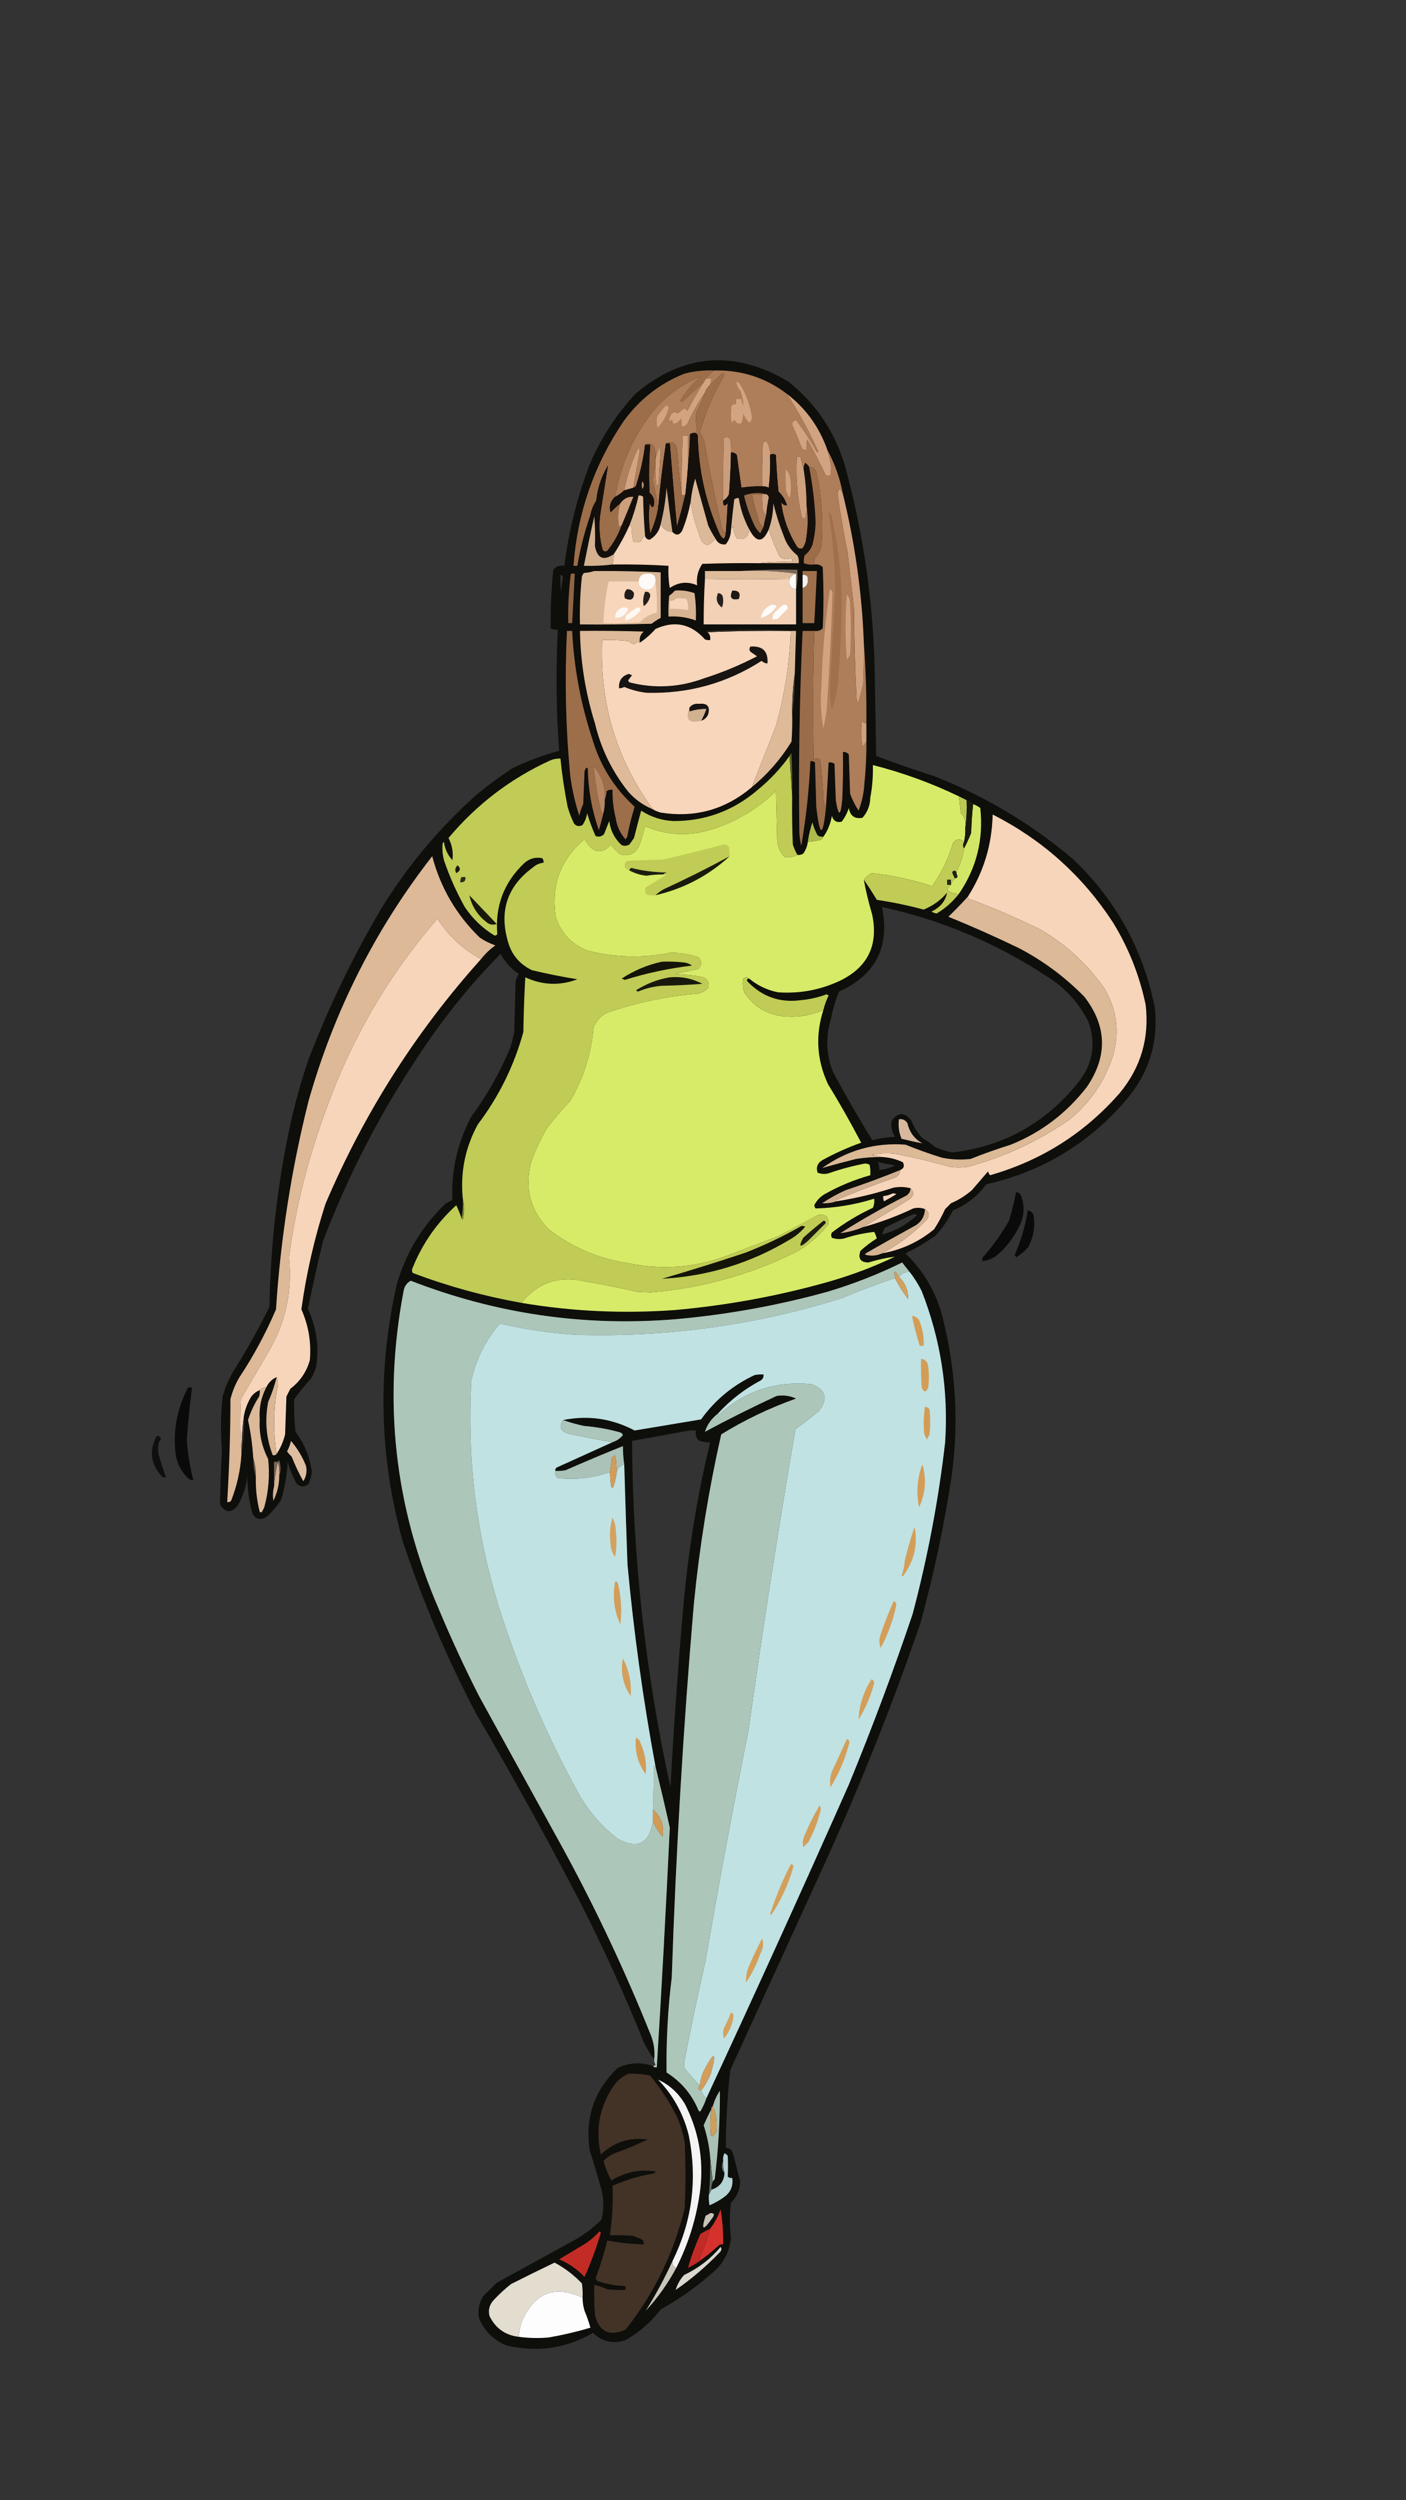 <?xml version="1.0" encoding="UTF-8"?>
<svg id="Layer_1" data-name="Layer 1" xmlns="http://www.w3.org/2000/svg" version="1.1" viewBox="0 0 1080 1920">
  <rect x="0" y="0" width="1080" height="1920" fill="#333333" stroke="none"/>
  <defs>
    <style>
      .cls-1 {
        fill: #b07f5b;
      }

      .cls-1, .cls-2, .cls-3, .cls-4, .cls-5, .cls-6, .cls-7, .cls-8, .cls-9, .cls-10, .cls-11, .cls-12, .cls-13, .cls-14, .cls-15, .cls-16, .cls-17, .cls-18, .cls-19, .cls-20, .cls-21, .cls-22, .cls-23, .cls-24, .cls-25, .cls-26, .cls-27, .cls-28, .cls-29, .cls-30, .cls-31, .cls-32, .cls-33, .cls-34, .cls-35, .cls-36, .cls-37, .cls-38, .cls-39, .cls-40, .cls-41, .cls-42, .cls-43, .cls-44, .cls-45, .cls-46, .cls-47, .cls-48, .cls-49, .cls-50, .cls-51, .cls-52, .cls-53, .cls-54, .cls-55, .cls-56, .cls-57, .cls-58, .cls-59, .cls-60, .cls-61, .cls-62, .cls-63, .cls-64, .cls-65, .cls-66, .cls-67, .cls-68, .cls-69, .cls-70, .cls-71, .cls-72, .cls-73, .cls-74, .cls-75, .cls-76, .cls-77, .cls-78, .cls-79, .cls-80, .cls-81, .cls-82, .cls-83, .cls-84, .cls-85, .cls-86, .cls-87, .cls-88, .cls-89, .cls-90, .cls-91, .cls-92, .cls-93, .cls-94, .cls-95, .cls-96, .cls-97, .cls-98, .cls-99, .cls-100, .cls-101, .cls-102, .cls-103, .cls-104, .cls-105, .cls-106, .cls-107, .cls-108, .cls-109, .cls-110, .cls-111, .cls-112, .cls-113, .cls-114, .cls-115, .cls-116, .cls-117, .cls-118, .cls-119, .cls-120, .cls-121, .cls-122, .cls-123, .cls-124, .cls-125, .cls-126, .cls-127 {
        fill-rule: evenodd;
        stroke-width: 0px;
      }

      .cls-2 {
        fill: #a9c1b5;
      }

      .cls-3 {
        fill: #b5d4d3;
        opacity: 1;
      }

      .cls-3, .cls-24, .cls-34, .cls-55, .cls-60, .cls-85, .cls-87, .cls-102, .cls-109, .cls-110 {
        isolation: isolate;
      }

      .cls-4 {
        fill: #5d4f42;
      }

      .cls-5 {
        fill: #d5b393;
      }

      .cls-6 {
        fill: #acc6bb;
      }

      .cls-7 {
        fill: #201c1a;
      }

      .cls-8 {
        fill: #1d1a17;
      }

      .cls-9 {
        fill: #786859;
      }

      .cls-10 {
        fill: #c32c25;
      }

      .cls-11 {
        fill: #cea07d;
      }

      .cls-12 {
        fill: #131308;
      }

      .cls-13 {
        fill: #f4f4f4;
      }

      .cls-14 {
        fill: #f2d1b7;
      }

      .cls-15 {
        fill: #b78663;
      }

      .cls-16 {
        fill: #231e1b;
      }

      .cls-17 {
        fill: #d3a481;
      }

      .cls-18 {
        fill: #deba99;
      }

      .cls-19 {
        fill: #d4b293;
      }

      .cls-20 {
        fill: #d39c55;
      }

      .cls-21 {
        fill: #d19b55;
      }

      .cls-22 {
        fill: #ca9e7c;
      }

      .cls-23 {
        fill: #5d6d6d;
      }

      .cls-24 {
        opacity: .7;
      }

      .cls-24, .cls-34, .cls-55, .cls-60, .cls-102, .cls-109 {
        fill: #000;
      }

      .cls-25 {
        fill: #9d6d4a;
      }

      .cls-26 {
        fill: #d49c55;
      }

      .cls-27 {
        fill: #cdac8e;
      }

      .cls-28 {
        fill: #d0af90;
      }

      .cls-29 {
        fill: #cf9e5a;
      }

      .cls-30 {
        fill: #c0cc55;
      }

      .cls-31 {
        fill: #c12b25;
      }

      .cls-32 {
        fill: #966947;
      }

      .cls-33 {
        fill: #d9b696;
      }

      .cls-34 {
        opacity: .8;
      }

      .cls-35 {
        fill: #d7eb68;
      }

      .cls-36 {
        fill: #18190c;
      }

      .cls-37 {
        fill: #fdfdfd;
      }

      .cls-38 {
        fill: #9f704c;
      }

      .cls-39 {
        fill: #ce9f7d;
      }

      .cls-40 {
        fill: #fdfaf7;
      }

      .cls-41 {
        fill: #dab797;
      }

      .cls-42 {
        fill: #9a6c49;
      }

      .cls-43 {
        fill: #d9b796;
      }

      .cls-44 {
        fill: #cda07f;
      }

      .cls-45 {
        fill: #b07e5a;
      }

      .cls-46 {
        fill: #bcc854;
      }

      .cls-47 {
        fill: #ddb998;
      }

      .cls-48 {
        fill: #191a0d;
      }

      .cls-49 {
        fill: #e2ddcf;
      }

      .cls-50 {
        fill: #d2a15e;
      }

      .cls-51 {
        fill: #b5997d;
      }

      .cls-52 {
        fill: #d3a261;
      }

      .cls-53 {
        fill: #906544;
      }

      .cls-54 {
        fill: #a0704c;
      }

      .cls-55 {
        opacity: .8;
      }

      .cls-56 {
        fill: #dbb897;
      }

      .cls-57 {
        fill: #15100c;
      }

      .cls-58 {
        fill: #debb9a;
      }

      .cls-59 {
        fill: #d4b393;
      }

      .cls-60 {
        opacity: .8;
      }

      .cls-61 {
        fill: #d9b99e;
      }

      .cls-62 {
        fill: #d39e5a;
      }

      .cls-63 {
        fill: #fef8f3;
      }

      .cls-64 {
        fill: #9d6e4a;
      }

      .cls-65 {
        fill: #fef8f4;
      }

      .cls-66 {
        fill: #c8c3b7;
      }

      .cls-67 {
        fill: #d2a381;
      }

      .cls-68 {
        fill: #aac2b7;
      }

      .cls-69 {
        fill: #1a1b0d;
      }

      .cls-70 {
        fill: #d5a683;
      }

      .cls-71 {
        fill: #1c1e10;
      }

      .cls-72 {
        fill: #cbc6ba;
      }

      .cls-73 {
        fill: #f7d5ba;
      }

      .cls-74 {
        fill: #debda1;
      }

      .cls-75 {
        fill: #d29d58;
      }

      .cls-76 {
        fill: #453a30;
      }

      .cls-77 {
        fill: #d39e59;
      }

      .cls-78 {
        fill: #cfa17f;
      }

      .cls-79 {
        fill: #5d6b64;
      }

      .cls-80 {
        fill: #25201d;
      }

      .cls-81 {
        fill: #d3b191;
      }

      .cls-82 {
        fill: #afba4d;
      }

      .cls-83 {
        fill: #d1a27f;
      }

      .cls-84 {
        fill: #dcb998;
      }

      .cls-85 {
        fill: #0b0a07;
        opacity: .9;
      }

      .cls-86 {
        fill: #d3a380;
      }

      .cls-87 {
        fill: #1a1b0e;
        opacity: 1;
      }

      .cls-88 {
        fill: #acc6ba;
      }

      .cls-89 {
        fill: #808838;
      }

      .cls-90 {
        fill: #d6322d;
      }

      .cls-91 {
        fill: #d39d58;
      }

      .cls-92 {
        fill: #141409;
      }

      .cls-93 {
        fill: #f7d6bb;
      }

      .cls-94 {
        fill: #d39d56;
      }

      .cls-95 {
        fill: #d39f5b;
      }

      .cls-96 {
        fill: #433226;
      }

      .cls-97 {
        fill: #212412;
      }

      .cls-98 {
        fill: #5c6228;
      }

      .cls-99 {
        fill: #dbb999;
      }

      .cls-100 {
        fill: #2c2621;
      }

      .cls-101 {
        fill: #dbd8d0;
      }

      .cls-102 {
        opacity: 0;
      }

      .cls-103 {
        fill: #18180c;
      }

      .cls-104 {
        fill: #d2b191;
      }

      .cls-105 {
        fill: #473d36;
      }

      .cls-106 {
        fill: #1c1d0f;
      }

      .cls-107 {
        fill: #d0a280;
      }

      .cls-108 {
        fill: #796553;
      }

      .cls-109 {
        opacity: 0;
      }

      .cls-110 {
        fill: #6f5f52;
        opacity: 1;
      }

      .cls-111 {
        fill: #2b2d15;
      }

      .cls-112 {
        fill: #f5d4b9;
      }

      .cls-113 {
        fill: #d0a07d;
      }

      .cls-114 {
        fill: #d39d57;
      }

      .cls-115 {
        fill: #d7b595;
      }

      .cls-116 {
        fill: #171412;
      }

      .cls-117 {
        fill: #fefbf8;
      }

      .cls-118 {
        fill: #252813;
      }

      .cls-119 {
        fill: #d3e766;
      }

      .cls-120 {
        fill: #ae7d59;
      }

      .cls-121 {
        fill: #f5f0ed;
      }

      .cls-122 {
        fill: #dcb997;
      }

      .cls-123 {
        fill: #c0e2e3;
      }

      .cls-124 {
        fill: #9b6c49;
      }

      .cls-125 {
        fill: #d2a260;
      }

      .cls-126 {
        fill: #fdfaf8;
      }

      .cls-127 {
        fill: #9e6f4b;
      }
    </style>
  </defs>
  <path class="cls-85" d="M501.5,1586.5c.7.9,1.7,1.2,3,1,3.8-61.3,7.1-122.6,10-184-3.5-15.8-7.2-31.5-11-47-9.5-51.3-16.7-103-21.5-155-.9-25.7-1.8-51.3-2.5-77-.7-4.6-1.1-9.3-1-14-14.8,5.9-29.4,12.1-44,18.5-2.6.5-5.3.7-8,.5,0-1,.2-1.8,1-2.5,14.4-6.5,28.7-13,43-19.5,3.3-1.1,5.9-2.9,8-5.5-.4-.9-1.1-1.6-2-2-9.2-2.6-18.5-4.2-28-5-5.5-1.2-10.9-2.7-16-4.5,19.2-3.9,37.5-1.2,55,8,17-2.8,34-5.7,51-8.5,10.7-14.9,24.4-26.2,41-34,2.3-.5,4.6-.7,7-.5.2,1.9-.5,3.4-2,4.5-12.5,6.6-23.5,15.1-33,25.5-4.8,3.7-8.2,8.3-10,14,18-9.7,36.3-18.8,55-27.5,5.2-.9,10.2-.2,15,2-20.1,7.1-39.3,16.3-57.5,27.5-9.7,42.9-16.7,86.2-21,130-8.2,95.5-13.8,191.2-17,287-3,24.2-4.3,48.6-4,73,11.2,7.1,19.4,16.7,24.5,29,.7,1.3,1.3,1.3,2,0,1.6-2.9,3-5.9,4-9,37.2-80,73.7-160.3,109.5-241,17.7-43.1,34.1-86.8,49-131,11.5-43.4,19.9-87.4,25-132,2.6-40.1-3.4-78.7-18-116-2.7-5.4-5.8-10.4-9.5-15-1.8-2.3-3.7-4.6-5.5-7-18.5,9.1-37.7,16.6-57.5,22.5-38,10.5-76.7,17.5-116,21-70.4,5.9-138.4-4-204-29.5-3,1.7-4.9,4.3-5.5,8-16,84.2-7,165.5,27,244,9.5,22.7,19.8,45,31,67,21.7,39.3,43.3,78.7,65,118,24.7,45.4,46.7,92.1,66,140,3.1,6.9,4.3,13.9,3.5,21-2.7-3.8-5.2-7.8-7.5-12-14.7-36.7-31-72.7-49-108-25.5-49.1-52.1-97.4-80-145-22.7-43.1-41.7-87.8-57-134-17.8-65.3-19.2-131-4-197,6.9-23.4,19.1-43.6,36.5-60.5,1.9-1.4,3.9-2.5,6-3.5-1-22.6,3.9-43.9,14.5-64,12.1-16.4,22.1-34.1,30-53,1.2-4,2.2-8,3-12,.3-12.7.7-25.3,1-38,.3-2.4,1.1-4.6,2.5-6.5-5.9-4.1-10.6-9.2-14-15.5-22.2,22.5-42,46.8-59.5,73-31.4,46.2-57.1,95.5-77,148-4.1,17.1-7.9,34.3-11.5,51.5,6.5,13.9,8.6,28.4,6.5,43.5-.8,3.6-2.1,6.9-4,10-4.7,5-9,10.4-13,16-.3,8.3,0,16.7,1,25,6.8,9.1,11,19.3,12.5,30.5-.3,3.3-1.1,6.5-2.5,9.5-2.9,2.6-5.9,2.6-9,0-3.1-5.3-5.4-11-7-17-.5,9.9-2.2,19.6-5,29-3.1,5.1-7,9.6-11.5,13.5-4.5,2.6-8,1.8-10.5-2.5-2.7-9.5-4-19.1-4-29-.9,7.8-3.3,15.1-7,22-4.9,6.6-9.5,6.6-14,0,.2-14,.7-28,1.5-42-1.2-13.7-1-27.4.5-41,1.8-6.7,4.5-13,8-19,10.2-16.2,19.5-32.8,28-50,.7-47.2,6.1-93.9,16-140,3.7-16.9,8.4-33.6,14-50,15.5-40.3,34.1-78.9,56-116,20.4-33.1,45.2-62.6,74.5-88.5,8.4-6.7,17.1-13.1,26-19,11.6-5.6,23.6-10.1,36-13.5-2.3-31-2.6-62-1-93-2,.2-3.8,0-5.5-1-.2-15,.5-30,2-45,2.2-2.6,5-3.6,8.5-3,3.4-26.8,9.9-52.8,19.5-78,8.7-20.3,20.5-38.4,35.5-54.5,36.7-30.5,75.7-33.5,117-9,21.1,16.8,35.6,38.3,43.5,64.5,14.8,54,22.4,109,23,165,.3,19.3.7,38.7,1,58,14.6,5.5,29.4,10.7,44.5,15.5,39.4,15.5,75,36.8,107,64,32.7,31.2,53.5,69,62.5,113.5,2.9,26.4-4.1,49.7-21,70-28.7,34.1-64.9,56.1-108.5,66-6.6,9.1-15.1,15.7-25.5,20-3.6,7.1-8.1,13.6-13.5,19.5-7.3,5.1-15,9.6-23,13.5,14.1,13.6,23.6,29.9,28.5,49,10.2,40.2,12.6,80.9,7,122-5.8,38.1-13.8,75.8-24,113-20.9,60.8-44.6,120.4-71,179-25,54.7-50,109.3-75,164-2.3,19.9-3.4,39.9-3.5,60,2.8,0,4.6,1.3,5.5,4,1.9,7.2,3.7,14.4,5.5,21.5,0,6.5-2.4,12-7,16.5-1.2,9-1.2,18,0,27-1.2,11.2-6.2,20.4-15,27.5-12,10.5-25,19.7-39,27.5-7.4,9.7-16.4,17.5-27,23.5-9.5,3.2-17.8,1.4-25-5.5-21,12.1-43.3,15.2-67,9.5-9.5-4.2-16.4-11-20.5-20.5-1.2-6.1-.2-11.7,3-17l10.5-10.5c20.7-11.3,41.3-22.7,62-34,6.7-4.1,12.9-8.9,18.5-14.5,1.9-7.7,1.9-15.3,0-23-2.8-10.1-5.8-20.1-9-30-3.8-25.1,3.4-46.2,21.5-63.5,8.8-4.1,17.8-4.6,27-1.5ZM430.5,441.5c1.1.1,1.8.8,2,2-.7,3.6-1.2,7.3-1.5,11-.5-4.3-.7-8.7-.5-13ZM677.5,696.5c45.7,10,88.1,27.8,127,53.5,13.7,8.6,24.2,20.1,31.5,34.5,6.1,17.1,3.5,32.8-8,47-24.9,31-57.1,48.9-96.5,53.5-4.5-.9-8.8-2.2-13-4-3.1-2.7-6.4-5.1-10-7-3.7-3.9-6.5-8.4-8.5-13.5-5.1-6.6-10.1-6.6-15,0-.9,4.6,0,8.7,2.5,12.5-5.9.3-11.7,1.2-17.5,2.5-10.5-17-20.5-34.3-30-52-5.3-13.1-6-26.4-2-40,1.5-7.5,3.6-14.9,6.5-22,28.2-12.8,39.2-34.5,33-65ZM674.5,892.5c4.3.9,8.6,1.7,13,2.5-3.8,1.9-7.8,3-12,3.5,0-2.1-.3-4.1-1-6ZM685.5,916.5c1.1-.1,2.1,0,3,.5-3.1,2-6.3,3.8-9.5,5.5-.5-1.3-.7-2.6-.5-4,2.6-.2,4.9-.9,7-2ZM701.5,932.5c1.1-.1,2.1,0,3,.5-7.8,7.4-16.8,12.4-27,15,.7-1.7,1.3-3.3,2-5,7.3-3.8,14.6-7.3,22-10.5ZM529.5,1098.5h5c-.4,2.9.2,5.4,2,7.5,3,1.3,6,1.8,9,1.5-9.9,41.1-16.7,82.8-20.5,125-4.1,46.6-7.5,93.3-10,140-19.2-87.6-29-176.3-29.5-266,14.8-2.7,29.5-5.3,44-8Z"/>
  <path class="cls-64" d="M548.5,284.5c-2.3,1.6-4.3,3.6-6,6-.7,1-1.3,2-2,3-5.5,4.9-11,9.9-16.5,15-.5-.2-1-.3-1.5-.5,4.2-7.2,9.5-13.5,16-19-14.7,5.8-27.2,15-37.5,27.5-14.9,19.2-24.4,40.9-28.5,65-3.6,3.2-4.8,7.2-3.5,12,2.4-2.5,4.9-4.9,7.5-7-1.9,5.9-2.2,11.9-1,18,.7-.4,1.4-.7,2-1-2.5,7.1-6.2,13.6-11,19.5-1.3.7-2.5.5-3.5-.5-2.5-8.8-3.1-17.8-2-27,2-12.7,4-25.4,6-38-5,8.3-8,17.3-9,27-2.2,3.4-3.7,7-4.5,11-4.4,12.7-7.8,25.7-10,39h-3c3-40.5,15.8-77.5,38.5-111,12-16.6,27.5-28.8,46.5-36.5,7.5-2,15.2-2.8,23-2.5Z"/>
  <path class="cls-120" d="M548.5,284.5c20.9-.5,39.6,5.5,56,18,9,14,17,28.7,24,44-.3,1.2-.8,1.2-1.5,0-4.6-8.4-9.8-16.4-15.5-24-2.7.6-3.6,2.3-2.5,5,2.5,5.6,4.8,11.2,7,17,1,.8,2.2,1.2,3.5,1-.2-2.7,0-5.4.5-8,5.1,8.8,9.8,17.8,14,27,1.3,1.3,2.7,1.3,4,0,.2-1.8.3-3.7.5-5.5-.6-4.6-1.6-9.1-3-13.5,5.8,10.6,9.8,22,12,34-2.1-5.2-3.5-5.1-4,.5,2,14.6,4.5,29.1,7.5,43.5,1.8,14.7,3.4,29.3,5,44,0,23,.8,46,2,69,.3,1.3.7,2.7,1,4,1.5-4.9,2.8-9.9,4-15,.5-11,.7-22,.5-33,1.5,20.8,2.2,41.8,2,63-1.5,0-2.7-.7-3.5-2-.8,6.7-.7,13.4.5,20,1-1.4,2-2.7,3-4,.1,10.7-.4,21.4-1.5,32-.4,7.3-1.9,14.3-4.5,21-2.7-4.1-4.9-8.4-6.5-13-.3-10-.7-20-1-30-1.1-1.5-2.6-2.2-4.5-2,.2,12,0,24-.5,36-1.2,13.7-2.9,14-5,1-.3-9.3-.7-18.7-1-28-1.4-.9-2.9-1.2-4.5-1-.6,11.3-1.2,22.7-2,34-1.3-1.5-2-3.5-2-6-.5-10-1.3-20-2.5-30-1.7-1.3-3.3-1.3-5,0-.7-33-.6-66,.5-99,2.5.4,4.7-.3,6.5-2,.7-15.7.7-31.3,0-47-1.8-1.7-4-2.4-6.5-2-.2-1.7,0-3.4.5-5,2.4-2.5,4.1-5.5,5-9,1.5-19.2.2-38.2-4-57-1-2.4-2.9-3.8-5.5-4-.8-1.2-1.8-2.2-3-3-1,1.9-1.3,3.9-1,6-.8-3.2-1.6-6.5-2.5-10-1-1.3-2-1.3-3,0-.9,15.5.5,30.9,4,46,1.4,1.3,2.4,1,3-1,.5-3,.7-6,.5-9,1.4,9.2,1.2,18.5-.5,28-.5,2-1.3,3.9-2.5,5.5-1.9.7-3.4.2-4.5-1.5-6.5-10.5-10.5-21.8-12-34,1.1,1.8,2.6,2.7,4.5,2.5-1.3-4.1-3.4-7.6-6.5-10.5-1-9.3-1.6-18.6-2-28-1.5-1.2-3-1.2-4.5,0,0-4-.9-7.7-3-11-1,.5-1.8,1.1-2.5,2-.5,11-.7,22-.5,33-5.4-.2-10.7.2-16,1-1.2-8.3-2.4-16.6-3.5-25-1.1-1.5-2.6-2.2-4.5-2,.2-3.4,0-6.7-.5-10-1.4-2-3.1-2.4-5-1-.5,16-.7,32-.5,48-.2,4,.9,4.7,3.5,2-.4,7.6-.9,15.3-1.5,23-2-1.3-3.1-3.3-3.5-6-4.8-21.2-9.1-42.6-13-64-.8-2.7-1.9-5.2-3.5-7.5,4.4-15.6,10.8-30.2,19-44-.3-1.3-1-1.6-2-1-2.9,3-5.9,5.9-9,8.5.5-1.6.9-3.3,1-5h-4c1.7-2.4,3.7-4.4,6-6Z"/>
  <path class="cls-1" d="M540.5,293.5c-4.4,7.1-8.6,14.5-12.5,22-.5-1-1.4-1.7-2.5-2-1.7,1.3-3.3,2.6-5,4-1.5-1.2-3-1.2-4.5,0-1.6,2.1-2.3,4.5-2,7,1.9-2.8,2.7-2.5,2.5,1,3,0,5.2-1.3,6.5-4,.5,2,.7,4,.5,6,1.9.2,3.4-.5,4.5-2,3.8-8.5,8.3-16.5,13.5-24-1.6,5.2-3.8,10.2-6.5,15-.7,4.4-.5,8.7.5,13-.4,1.2-1.1,2.2-2,3-1.3-.2-2.5.2-3.5,1-.2,8.2-.7,16.2-1.5,24v-23h-4c-.7,14.7-1,29.3-1,44-1.6-11.1-2.8-22.5-3.5-34-1.3-4.8-4.1-6.1-8.5-4-2.5,16.6-4.5,33.2-6,50-1-7-2.3-14-4-21,.2-4.2.9-8.2,2-12-.3,5.4,0,10.7,1,16,.7-.5,1.2-1.2,1.5-2,.3-8,.8-16,1.5-24-.3-1.7-.7-3.3-1-5-1,3.5-2,6.8-3,10,.3-3.5-.2-6.8-1.5-10-2-2.1-4.2-2.4-6.5-1-1.2,10.2-3.4,20.2-6.5,30-.2,1.6-1.1,2.6-2.5,3,1.5-9.5,3.2-19,5-28.5-.3-.8-.7-1.7-1-2.5-5.1,10.5-8.7,21.5-11,33-2,2-4.4,3.7-7,5,4.1-24.1,13.6-45.8,28.5-65,10.3-12.5,22.8-21.7,37.5-27.5-6.5,5.5-11.8,11.8-16,19,.5.2,1,.3,1.5.5,5.5-5.1,11-10.1,16.5-15Z"/>
  <path class="cls-86" d="M542.5,290.5h4c-.1,1.7-.5,3.4-1,5-1.8,1.6-3.2,3.6-4,6-5.2,7.5-9.7,15.5-13.5,24-1.1,1.5-2.6,2.2-4.5,2,.2-2,0-4-.5-6-1.3,2.7-3.5,4.1-6.5,4,.2-3.5-.6-3.8-2.5-1-.3-2.5.4-4.9,2-7,1.5-1.2,3-1.2,4.5,0,1.7-1.4,3.3-2.7,5-4,1.1.3,2,1,2.5,2,3.9-7.5,8.1-14.9,12.5-22,.7-1,1.3-2,2-3Z"/>
  <path class="cls-67" d="M604.5,302.5c14.6,11.2,24.9,25.6,31,43,1.4,4.4,2.4,8.9,3,13.5-.2,1.8-.3,3.7-.5,5.5-1.3,1.3-2.7,1.3-4,0-4.2-9.2-8.9-18.2-14-27-.5,2.6-.7,5.3-.5,8-1.3.2-2.5-.2-3.5-1-2.2-5.8-4.5-11.4-7-17-1.1-2.7-.2-4.4,2.5-5,5.7,7.6,10.9,15.6,15.5,24,.7,1.2,1.2,1.2,1.5,0-7-15.3-15-30-24-44Z"/>
  <path class="cls-17" d="M565.5,293.5c1,0,1.8.2,2.5,1,4.9,7.8,8.1,16.3,9.5,25.5.2,2-.5,3.5-2,4.5-2-2-3.5-4.3-4.5-7-.2,2.6-.7,5.1-1.5,7.5-2.4.8-4.1,0-5-2.5-1,.5-1.8,1.1-2.5,2-.7-4.3-.7-8.7,0-13,1-.8,2.2-1.2,3.5-1v-4h4c0,1.8.5,3.5,1.5,5,0-3.7-.7-7.4-2-11-1.7-2.1-2.9-4.4-3.5-7Z"/>
  <path class="cls-86" d="M511.5,311.5c1,0,1.7.5,2,1.5-1.3,6-4.2,11.2-8.5,15.5-.7-3-.7-6,0-9,2-2.8,4.2-5.5,6.5-8Z"/>
  <path class="cls-127" d="M557.5,409.5c-.5,4.9-2,5.3-4.5,1-10.8-24.2-16.5-49.5-17-76-.4-1.3-1.2-1.9-2.5-2,.9-.8,1.6-1.8,2-3-1-4.3-1.2-8.6-.5-13,2.7-4.8,4.9-9.8,6.5-15,.8-2.4,2.2-4.4,4-6,3.1-2.6,6.1-5.5,9-8.5,1-.6,1.7-.3,2,1-8.2,13.8-14.6,28.4-19,44,1.6,2.3,2.7,4.8,3.5,7.5,3.9,21.4,8.2,42.8,13,64,.4,2.7,1.5,4.7,3.5,6Z"/>
  <path class="cls-70" d="M528.5,357.5c-.5,7.3-1.2,14.7-2,22-1.7,1.6-2.7,1.3-3-1,0-14.7.3-29.3,1-44h4v23Z"/>
  <path class="cls-22" d="M561.5,347.5c-.2,10.7-.7,21.3-1.5,32-1,2.2-2.5,3.8-4.5,5-.2-16,0-32,.5-48,1.9-1.4,3.6-1,5,1,.5,3.3.7,6.6.5,10Z"/>
  <path class="cls-124" d="M511.5,340.5c4.4-2.1,7.2-.8,8.5,4,.7,11.5,1.9,22.9,3.5,34,.3,2.3,1.3,2.6,3,1-2,8.4-4.2,16.7-6.5,25-2-21.3-3.8-42.7-5.5-64h-3Z"/>
  <path class="cls-107" d="M591.5,349.5c.3,8.4,0,16.7-1,25-1.6-.8-3.2-1.1-5-1-.2-11,0-22,.5-33,.7-.9,1.5-1.5,2.5-2,2.1,3.3,3.1,7,3,11Z"/>
  <path class="cls-42" d="M495.5,341.5c2.3-1.4,4.5-1.1,6.5,1,1.3,3.2,1.8,6.5,1.5,10v5c-1.1,3.8-1.8,7.8-2,12,1.7,7,3,14,4,21-1.2,6.6-3.2,12.9-6,19-1.2-7.6-1.3-15.3-.5-23,1.9,4,3.1,3.9,3.5-.5,0-3.1-1.1-5.6-3.5-7.5-.7-12.4-.5-24.7.5-37h-4Z"/>
  <path class="cls-57" d="M533.5,332.5c1.2,0,2.1.7,2.5,2,.5,26.5,6.2,51.8,17,76,2.5,4.3,4,3.9,4.5-1,.6-7.7,1.1-15.4,1.5-23-2.6,2.7-3.7,2-3.5-2,2-1.2,3.5-2.8,4.5-5,.8-10.7,1.3-21.3,1.5-32,1.9-.2,3.4.5,4.5,2,1.1,8.4,2.3,16.7,3.5,25,5.3-.8,10.6-1.2,16-1,1.8-.1,3.4.2,5,1,1-8.3,1.3-16.6,1-25,1.5-1.2,3-1.2,4.5,0,.4,9.4,1,18.7,2,28,3.1,2.9,5.2,6.4,6.5,10.5-1.9.2-3.4-.7-4.5-2.5,1.5,12.2,5.5,23.5,12,34,1.1,1.7,2.6,2.2,4.5,1.5,1.2-1.6,2-3.5,2.5-5.5,1.7-9.5,1.9-18.8.5-28,0-8.7-.7-17.4-2-26-.3-2.1,0-4.1,1-6,1.2.8,2.2,1.8,3,3,2.7,13.8,4.4,27.8,5,42,0,6.1-.9,12.1-2.5,18-1.2,3.2-3.2,5.9-6,8-.5,2-.7,4-.5,6-.7-1.3-1.6-2.6-2.5-4-.2,1.6-.7,2.9-1.5,4,.3-2.1,0-4.1-1-6-5-3.9-8.5-8.9-10.5-15-3.3-8.2-5.9-16.5-8-25,0,6.9-1.2,13.6-3.5,20-4.5,10.5-9.5,10.5-15,0-4-7.5-6.7-15.5-8-24-1.3-.2-2.5.2-3.5,1-.9,7.7-1.8,15.3-2.5,23,0,4.3-1.4,8.2-4,11.5-3.7.5-6.4-1-8-4.5-2.1-3.2-3.9-6.5-5.5-10-3.3-12-6.7-24-10-36-1.7,5.9-2.9,11.9-3.5,18-1.5,7.5-3.6,14.9-6.5,22-2.1,3.6-4.6,4-7.5,1-1.6-11.3-3.1-22.6-4.5-34-.7,9.5-2.2,18.8-4.5,28-1.1,5.3-4,9.3-8.5,12-1.9-.2-3.1-1.2-3.5-3-.8-10-1.3-20-1.5-30-1-.8-2.2-1.2-3.5-1-1.7,7.9-4.1,15.6-7,23-3.4,7.6-7.4,15-12,22-7.8,5.4-12.6,3.4-14.5-6,.3-7.8,0-15.5-.5-23-.3-2.3-1.3-2.6-3-1,.8-4,2.3-7.6,4.5-11,1-9.7,4-18.7,9-27-2,12.6-4,25.3-6,38-1.1,9.2-.5,18.2,2,27,1,1,2.2,1.2,3.5.5,4.8-5.9,8.5-12.4,11-19.5,3-7.2,6-14.6,9-22-4.1-.3-7.4,1.4-10,5-2.6,2.1-5.1,4.5-7.5,7-1.3-4.8,0-8.8,3.5-12,2.6-1.3,5-3,7-5,2.3-.7,4.7-1.3,7-2,1.4-.4,2.3-1.4,2.5-3,3.1-9.8,5.3-19.8,6.5-30h4c-1,12.3-1.2,24.6-.5,37,2.4,1.9,3.5,4.4,3.5,7.5-.4,4.4-1.6,4.5-3.5.5-.8,7.7-.7,15.4.5,23,2.8-6.1,4.8-12.4,6-19,1.5-16.8,3.5-33.4,6-50h3c1.7,21.3,3.5,42.7,5.5,64,2.3-8.3,4.5-16.6,6.5-25,.8-7.3,1.5-14.7,2-22,.8-7.8,1.3-15.8,1.5-24,1-.8,2.2-1.2,3.5-1Z"/>
  <path class="cls-17" d="M486.5,374.5c-2.3.7-4.7,1.3-7,2,2.3-11.5,5.9-22.5,11-33,.3.8.7,1.7,1,2.5-1.8,9.5-3.5,19-5,28.5Z"/>
  <path class="cls-11" d="M617.5,361.5c1.3,8.6,2,17.3,2,26,.2,3,0,6-.5,9-.6,2-1.6,2.3-3,1-3.5-15.1-4.9-30.5-4-46,1-1.3,2-1.3,3,0,.9,3.5,1.7,6.8,2.5,10Z"/>
  <path class="cls-113" d="M503.5,357.5v-5c1-3.2,2-6.5,3-10,.3,1.7.7,3.3,1,5-.7,8-1.2,16-1.5,24-.3.8-.8,1.5-1.5,2-1-5.3-1.3-10.6-1-16Z"/>
  <path class="cls-25" d="M621.5,358.5c2.6.2,4.5,1.6,5.5,4,4.2,18.8,5.5,37.8,4,57-.9,3.5-2.6,6.5-5,9-.5,1.6-.7,3.3-.5,5-2.9.3-5.6,0-8-1-.2-2,0-4,.5-6,2.8-2.1,4.8-4.8,6-8,1.6-5.9,2.4-11.9,2.5-18-.6-14.2-2.3-28.2-5-42Z"/>
  <path class="cls-17" d="M603.5,360.5c1.9,1.8,3.1,4.1,3.5,7,.8,5,.7,10-.5,15-.9-1.6-1.8-3.3-2.5-5-.5-5.7-.7-11.3-.5-17Z"/>
  <path class="cls-56" d="M549.5,413.5c-1.4,2.4-3.4,4-6,5-1.9-.4-3.4-1.4-4.5-3-4.1-9.9-7-19.9-8.5-30,.6-6.1,1.8-12.1,3.5-18,3.3,12,6.7,24,10,36,1.6,3.5,3.4,6.8,5.5,10Z"/>
  <path class="cls-51" d="M493.5,369.5c1.3,1.9,1.3,3.9,0,6-.7-1.9-.7-3.9,0-6Z"/>
  <path class="cls-32" d="M588.5,379.5h-11c1.6,7,3.5,14,5.5,21,.7,1.8,1.9,3.2,3.5,4-.8,1.6-1.7,3.3-2.5,5-1.6-1.5-2.9-3.2-4-5-3.7-7.7-6.6-15.7-8.5-24,5.7-2.1,11.4-2.5,17-1Z"/>
  <path class="cls-45" d="M585.5,379.5c-.2,4,0,8,.5,12,.6,1.6,1.4,2.9,2.5,4-.8,3-1.5,6-2,9-1.6-.8-2.8-2.2-3.5-4-2-7-3.9-14-5.5-21h8Z"/>
  <path class="cls-44" d="M585.5,379.5h3c1.1.3,1.8,1.1,2,2.5-.9,4.5-1.6,9-2,13.5-1.1-1.1-1.9-2.4-2.5-4-.5-4-.7-8-.5-12Z"/>
  <path class="cls-27" d="M516.5,408.5c-4.3-.3-7.3-2.3-9-6,2.3-9.2,3.8-18.5,4.5-28,1.4,11.4,2.9,22.7,4.5,34Z"/>
  <path class="cls-84" d="M495.5,411.5c-1.5.9-2.5,2.2-3,4-1.9,1.1-3.9,1.3-6,.5-.8-3.7-1.3-7.6-1.5-11.5-.4-.6-.9-.9-1.5-1,2.9-7.4,5.3-15.1,7-23,1.3-.2,2.5.2,3.5,1,.2,10,.7,20,1.5,30Z"/>
  <path class="cls-39" d="M477.5,403.5c-.6.3-1.3.6-2,1-1.2-6.1-.9-12.1,1-18,2.6-3.6,5.9-5.3,10-5-3,7.4-6,14.8-9,22Z"/>
  <path class="cls-43" d="M575.5,406.5c-.5,6.1-3.7,8.4-9.5,7-1.8-3.1-2.8-6.4-3-10-.2,1.2-.7,2.2-1.5,3,.7-7.7,1.6-15.3,2.5-23,1-.8,2.2-1.2,3.5-1,1.3,8.5,4,16.5,8,24Z"/>
  <path class="cls-107" d="M647.5,379.5c9.1,37.1,14.5,74.8,16,113,.2,11,0,22-.5,33-1.2,5.1-2.5,10.1-4,15-.3-1.3-.7-2.7-1-4-1.2-23-1.9-46-2-69-1.6-14.7-3.2-29.3-5-44-3-14.4-5.5-28.9-7.5-43.5.5-5.6,1.9-5.7,4-.5Z"/>
  <path class="cls-112" d="M530.5,385.5c1.5,10.1,4.4,20.1,8.5,30,1.1,1.6,2.6,2.6,4.5,3,2.6-1,4.6-2.6,6-5,1.6,3.5,4.3,5,8,4.5,2.6-3.3,4-7.2,4-11.5.8-.8,1.3-1.8,1.5-3,.2,3.6,1.2,6.9,3,10,5.8,1.4,9-.9,9.5-7,5.5,10.5,10.5,10.5,15,0,2.2,7,5,14,8.5,21,2.8,2.2,5.8,2.5,9,1,.5.9.6,1.9.5,3-8.5-.3-16.8,0-25,1-14.7-.2-29.3,0-44,.5-3.4,4.9-4.7,10.4-4,16.5-7.3-3.2-14.3-2.5-21,2-1-5.6-1.3-11.3-1-17-14.3-.9-28.6-1.2-43-1,.6-2.6.9-5.3,1-8,4.6-7,8.6-14.4,12-22,.6.1,1.1.4,1.5,1,.2,3.9.7,7.8,1.5,11.5,2.1.8,4.1.6,6-.5.5-1.8,1.5-3.1,3-4,.4,1.8,1.6,2.8,3.5,3,4.5-2.7,7.4-6.7,8.5-12,1.7,3.7,4.7,5.7,9,6,2.9,3,5.4,2.6,7.5-1,2.9-7.1,5-14.5,6.5-22Z"/>
  <path class="cls-115" d="M613.5,432.5h-30c8.2-1,16.5-1.3,25-1,.1-1.1,0-2.1-.5-3-3.2,1.5-6.2,1.2-9-1-3.5-7-6.3-14-8.5-21,2.3-6.4,3.4-13.1,3.5-20,2.1,8.5,4.7,16.8,8,25,2,6.1,5.5,11.1,10.5,15,1,1.9,1.3,3.9,1,6Z"/>
  <path class="cls-54" d="M636.5,393.5c1.1.1,1.8.8,2,2,5.4,22.7,8,45.7,8,69-.2,18.4-1,36.7-2.5,55-.5,9-2.2,17.6-5,26-1.1-5.8-1.6-11.8-1.5-18,1.4-24.5,2.7-49,4-73.5-.2-20.3-1.8-40.5-5-60.5Z"/>
  <path class="cls-81" d="M456.5,396.5c.6,7.5.8,15.2.5,23,1.9,9.4,6.7,11.4,14.5,6,0,2.7-.4,5.4-1,8-7.3.9-14.6,1.2-22,1,2.5-12.7,5.1-25.4,8-38Z"/>
  <path class="cls-9" d="M568.5,438.5c14.5-1,29.2-1.3,44-1,.3,5.2,0,10.2-1,15v-12c-14-2-28.3-2.6-43-2Z"/>
  <path class="cls-58" d="M568.5,438.5c14.7-.6,29,0,43,2-2.2.6-3.9,1.9-5,4-21.7.5-43.4.5-65,0v-6h27Z"/>
  <path class="cls-38" d="M616.5,451.5c2.8-.9,4.1-2.9,4-6,.3-3-1-4.3-4-4v-3h11c-.6,13.3-1.3,26.7-2,40h-9v-27Z"/>
  <path class="cls-41" d="M456.5,438.5c17-.1,34,.2,51,1,0,11.8,0,23.5,0,35-2.5,1.3-4.8,2.8-7,4.5-18.3.5-36.7.7-55,.5-.3-12.4.2-24.7,1.5-37,.4-.9.9-1.8,1.5-2.5,2.9-.2,5.5-.7,8-1.5Z"/>
  <path class="cls-53" d="M438.5,440.5h3c-.6,12.7-1.3,25.3-2,38h-3c-.3-12.7.4-25.4,2-38Z"/>
  <path class="cls-126" d="M503.5,446.5c-1.1,5.6-4.4,7.4-10,5.5-2.1-1.3-3.1-3.1-3-5.5.5-4.1,2.8-6.1,7-6,4.3-.3,6.3,1.7,6,6Z"/>
  <path class="cls-40" d="M611.5,440.5v12c-4.5-.7-6.2-3.3-5-8,1.1-2.1,2.8-3.4,5-4Z"/>
  <path class="cls-121" d="M616.5,441.5c3-.3,4.3,1,4,4,.1,3.1-1.2,5.1-4,6v-10Z"/>
  <path class="cls-14" d="M541.5,444.5c21.6.5,43.3.5,65,0-1.2,4.7.5,7.3,5,8v27h-71c0-11.7.3-23.3,1-35Z"/>
  <path class="cls-93" d="M490.5,446.5c-.1,2.4.9,4.2,3,5.5,5.6,1.9,8.9,0,10-5.5,1,7.8,1.3,15.8,1,24-5.2,1-9.5,3.5-13,7.5-9.3.5-18.7.7-28,.5.4-10.8,1.7-21.5,4-32h23Z"/>
  <path class="cls-7" d="M481.5,452.5c2.5-.2,4.3.8,5.5,3,0,4.8-2.4,6.1-7,4-.8-2.7-.3-5,1.5-7Z"/>
  <path class="cls-5" d="M518.5,453.5c5.2-.4,10.2.3,15,2,1,7,1.3,14,1,21-6.8-2.5-13.8-3.5-21-3-.2-5.3,0-10.7.5-16,1.7-1.2,3.2-2.6,4.5-4Z"/>
  <path class="cls-8" d="M562.5,453.5c5-.2,6.7,2,5,6.5-5.8,1.1-7.4-1-5-6.5Z"/>
  <path class="cls-16" d="M495.5,454.5c2.4-.4,3.8.6,4,3-.7,3.3-2.3,6-5,8-.8-3.7-.5-7.4,1-11Z"/>
  <path class="cls-80" d="M551.5,455.5c1.5,0,2.7.7,3.5,2,.8,3.1.7,6.1-.5,9-3.9-2.9-4.9-6.5-3-11Z"/>
  <path class="cls-73" d="M519.5,459.5c2.7-.2,5.4,0,8,.5.9,2.7,1.3,5.6,1,8.5-4.6-.8-9.3-1.1-14-1v-6c2.1,0,3.7-.6,5-2Z"/>
  <path class="cls-117" d="M592.5,464.5c1.5-.3,2.8,0,4,1-2.9,4.6-6.9,7.6-12,9,.8-4.8,3.5-8.1,8-10Z"/>
  <path class="cls-117" d="M601.5,464.5c2.7-.4,3.8.6,3.5,3l-7.5,7.5c-1.3.5-2.6.7-4,.5-.2-1.4,0-2.7.5-4,2.4-2.6,4.9-4.9,7.5-7Z"/>
  <path class="cls-65" d="M478.5,466.5c1.5-.3,2.8,0,4,1-1.7,4.7-5,7-10,7,.1-4.1,2.1-6.8,6-8Z"/>
  <path class="cls-63" d="M489.5,466.5c1.9-.2,2.7.4,2.5,2-2.9,4.1-6.8,6.8-11.5,8-.2-1.4,0-2.7.5-4,2.7-2.3,5.6-4.3,8.5-6Z"/>
  <path class="cls-93" d="M543.5,485.5c21.2-1,42.5-1.3,64-1-1,24.8-4.8,49.1-11.5,73-6.2,15.7-12.4,31.4-18.5,47-20.3,17.2-43.6,23.7-70,19.5-2.2-.6-4.2-1.4-6-2.5-28.1-38.5-41.1-81.9-39-130,7-.3,14,0,21,1,2.1,2.6,4.2,2.6,6.5,0,.4.6.9.9,1.5,1,4.4-2.9,8.4-6.4,12-10.5,14.7-6.7,27.3-4,38,8,1.3.5,2.6.7,4,.5.4-2.5-.2-4.5-2-6Z"/>
  <path class="cls-86" d="M637.5,452.5c1.2.5,1.9,1.5,2,3-1,30-2.5,60-4.5,90-.8,4.7-1.6,9.3-2.5,14-2-10.9-2.5-21.9-1.5-33,.7-24.8,2.8-49.5,6.5-74Z"/>
  <path class="cls-83" d="M650.5,456.5c1.7,1.8,2.5,4.1,2.5,7,.7,13,.7,26,0,39-.6,1.5-1.4,2.8-2.5,4-1.3-16.7-1.3-33.3,0-50Z"/>
  <path class="cls-100" d="M611.5,484.5h-4c-21.5-.3-42.8,0-64,1-.5,0-.9-.4-1-1,23.2-1.3,46.2-1.3,69,0Z"/>
  <path class="cls-64" d="M464.5,614.5c.9-9.9-2-18.6-8.5-26,1,11.2,2.8,22.4,5.5,33.5.2,1.4.9,2.2,2,2.5-1,4.4-2.2,8.7-3.5,13-5.4-15.4-8.2-31.2-8.5-47.5-.3-.2-.7-.3-1-.5-.8.9-1.3,1.9-1.5,3-.3,8.3-.7,16.7-1,25-1.4,2.9-2.4,5.9-3,9-3.3-10.1-5.6-20.4-7-31-3.5-36.9-4.3-73.9-2.5-111h4c1.4,28.4,6.6,56,15.5,83,6,20.4,16.8,37.7,32.5,52-2.2,7.2-4.1,14.5-5.5,22-.2,1.1-.7,2.1-1.5,3-4.1-4.5-6.6-9.8-7.5-16-1.8-7.2-2.6-14.6-2.5-22-1.6-.2-3.1.1-4.5,1-.2,2.5-.7,4.9-1.5,7Z"/>
  <path class="cls-18" d="M491.5,493.5c-.6-.1-1.1-.4-1.5-1-2.3,2.6-4.4,2.6-6.5,0-7-1-14-1.3-21-1-2.1,48.1,10.9,91.5,39,130-7.1-2.9-13.2-7.2-18.5-13-12.6-15.6-21.3-33.3-26-53-7.2-23.1-11.1-46.8-11.5-71,16.3-.2,32.7,0,49,.5-2.6,2.2-3.6,5-3,8.5Z"/>
  <path class="cls-18" d="M607.5,484.5h4c-.4,11-.7,22-1,33-1.4,10.1-2.1,20.5-2,31,.2,7,0,14-.5,21-8.2,13.3-18.3,25-30.5,35,6.1-15.6,12.3-31.3,18.5-47,6.7-23.9,10.5-48.2,11.5-73Z"/>
  <path class="cls-124" d="M625.5,484.5c-1.1,33-1.2,66-.5,99,1.7-1.3,3.3-1.3,5,0,1.2,10,2,20,2.5,30,0,2.5.7,4.5,2,6-2.3,23.9-4.8,23.9-7.5,0-.3-11.3-.7-22.7-1-34-1-.8-2.2-1.2-3.5-1-1,21.8-3.3,43.5-7,65-.8-3.3-1.3-6.6-1.5-10-.7-51.7.1-103.4,2.5-155h9Z"/>
  <path class="cls-109" d="M425.5,487.5q-.7-1.3,0,0Z"/>
  <path class="cls-102" d="M425.5,487.5q1.3.7,0,0Z"/>
  <path class="cls-116" d="M576.5,496.5c9.4-.6,13.7,3.7,13,13-1.7-.1-3.2-.8-4.5-2-27,17.3-56.5,25.4-88.5,24.5-5.9-.7-11.5-2.2-17-4.5-1.2.7-2.6,1.1-4,1-.4-5.7,2.1-9.4,7.5-11,.8.3,1.7.7,2.5,1-1,1.3-2,2.7-3,4,.2.6.5,1.1,1,1.5,19.2,4.9,38.2,3.9,57-3,14.2-4.5,27.8-10.2,41-17-1.7-1.2-3.3-2.3-5-3.5-1.1-1.3-1.1-2.6,0-4Z"/>
  <path class="cls-116" d="M538.5,553.5c1.6-2.9,2.9-5.9,4-9-4.5,0-8.8.6-13,2v-3c1.8-2.4,4.3-3.4,7.5-3,6.3-.7,8.6,2,7,8-1.1,2.6-2.9,4.2-5.5,5Z"/>
  <path class="cls-104" d="M529.5,543.5v3c4.2-1.4,8.5-2.1,13-2-1.1,3.1-2.4,6.1-4,9-9.3,2.4-12.3-1-9-10Z"/>
  <path class="cls-76" d="M610.5,517.5c0,10.5-.6,20.9-2,31-.1-10.5.6-20.9,2-31Z"/>
  <path class="cls-78" d="M665.5,555.5v14c-1,1.3-2,2.6-3,4-1.2-6.6-1.3-13.3-.5-20,.8,1.3,2,2,3.5,2Z"/>
  <path class="cls-30" d="M606.5,580.5c.7,10.3,1.3,20.7,2,31-.2,12.3,0,24.7.5,37,.9,2.8,2.1,5.5,3.5,8-3.1,1.7-6.5,2.2-10,1.5-3.2-3.5-5-7.7-5.5-12.5-.3-12.7-.7-25.3-1-38-14.1,13.8-30.6,23.6-49.5,29.5-17.4,5.4-34.4,4.6-51-2.5-1.2,5.1-2.7,10.1-4.5,15-3,6.1-7.9,8.3-14.5,6.5-2.8-2.1-5.3-4.6-7.5-7.5-3.1,4.5-7.3,6-12.5,4.5-3.1-2.3-5.6-5.1-7.5-8.5-18.6,15.7-25.9,35.7-22,60,4.2,12.4,12.4,20.9,24.5,25.5,21.2,5.4,42.6,5.9,64,1.5,7.2,0,14.2,1.3,21,3.5,2.7,3,2.7,6,0,9-6,1.3-12,2.7-18,4,6.7.2,13.4.9,20,2,4.8,1.1,6.6,3.9,5.5,8.5-2,2.2-4.5,3.7-7.5,4.5-24.3,2-48,7-71,15-4.2,2.6-7.4,6.1-9.5,10.5-1.7,20.4-7.7,39.4-18,57-6.4,6.7-12.4,13.7-18,21-4.8,8.4-8.8,17-12,26-5.2,19.8-.7,37,13.5,51.5,18,13.9,38.3,22.6,61,26,25.1,5.3,49.8,3.6,74-5,14-5.3,28-10.7,42-16,10-5.3,20-10.7,30-16,6-.9,8.5,1.6,7.5,7.5-7,8.9-15.5,16.1-25.5,21.5-34.9,17.1-71.8,27.2-110.5,30.5-3.5-.2-7-.3-10.5-.5-13.3-3-26.6-5.6-40-8-20-4.6-36.3.9-49,16.5-28.6-5.1-56.4-12.7-83.5-23-.7-1.3-.7-2.7,0-4,7.5-18.6,18.7-34.6,33.5-48,1.5,3.3,2.9,6.6,4,10,0,.5.4.9,1,1,1.3-5.5,1.3-10.8,0-16-2-20.2,1.8-39.2,11.5-57,16.2-21.4,27.9-45.1,35-71,.2-14,.7-28,1.5-42,13.2,6.1,26.5,6.6,40,1.5-11.8-1.9-23.4-4.2-35-7-9.6-4.7-15.8-12.2-18.5-22.5-6.6-23.4-.1-42.2,19.5-56.5,2.3-2,5-3.2,8-3.5.2-1.3-.2-2.5-1-3.5-5.3-1-10,.3-14,4-15.5,14.8-22.3,32.9-20.5,54.5-.6.5-1.2.9-2,1-9.3-5.6-16.9-12.9-23-22-6.4-11.5-11.8-23.5-16-36-1.1-4.3-1.4-8.6-1-13l1-1c.7,5.4,2.9,10.1,6.5,14,.8-5.9-.2-11.6-3-17,21.6-25.7,47.6-45.6,78-59.5,2.6-1.1,5.2-1.6,8-1.5,1.2,12.4,3.1,24.8,5.5,37,1.3,4.5,2.9,8.8,5,13,1.9,2.1,4.1,2.4,6.5,1,1.8-2.7,3-5.7,3.5-9,1.8,6,3.9,11.8,6.5,17.5,2.5.9,4.7.4,6.5-1.5,1.3-3.4,2.7-6.7,4-10,.9,7.3,4.1,13.5,9.5,18.5,2.1.8,4.1.6,6-.5,1.2-1.7,2.3-3.3,3.5-5,1.8-7,3.6-14,5.5-21,7.5,4.9,15.9,7.6,25,8,24.3,0,45.6-7.9,64-23.5,9.6-7.8,17.9-16.6,25-26.5Z"/>
  <path class="cls-98" d="M608.5,611.5c-.7-10.3-1.3-20.7-2-31,.3-.8.8-1.5,1.5-2,.5,11,.7,22,.5,33Z"/>
  <path class="cls-35" d="M736.5,611.5c.6,4.3,1.1,8.6,1.5,13,3.1,2.9,4.2,6.6,3.5,11,.2,3.7-.2,7.4-1,11-3.1-2.8-6-2.5-8.5,1-3.5,11.9-8.8,22.9-16,33-15.1-4.9-30.6-8.3-46.5-10-2.3,1.3-4.3,3-6,5,1.6,8.8,3.8,17.8,6.5,27,4.8,23.3-3.4,40.1-24.5,50.5-15.2,7.2-31.2,10.2-48,9-8.3-1.7-15.6-5.2-22-10.5-1.4-1.3-2.9-1.3-4.5,0-.8,3.8-.5,7.5,1,11,6.4,9.5,15.2,15.3,26.5,17.5,11.9,1.8,23.2.3,34-4.5-6.3,19.5-5.1,38.5,3.5,57,9,14.7,17.5,29.7,25.5,45-10.4,3.7-20.4,8.2-30,13.5-3.6,2.3-4.8,5.4-3.5,9.5,2.7,1.1,5.6,1.3,8.5.5,9.1-3.2,18.5-5.7,28-7.5,1.3,0,2.4.4,3.5,1,.5,2.6.7,5.3.5,8-12.2,3.4-23.9,8.2-35,14.5-3.6,2.1-6.2,4.9-8,8.5.1.9.4,1.8,1,2.5,15.3-.4,30.3-2.9,45-7.5.3,2.4,0,4.8-1,7-11.2,5.2-21.7,11.5-31.5,19-.7,1.3-.7,2.7,0,4,3.1,1.1,6.2,1.3,9.5.5,7.6-2.5,15.2-4.1,23-5,.9,1.6,1.5,3.2,2,5-4.4,2.8-8.6,5.9-12.5,9.5-2.1,5.9,0,8.9,6,9,6.8-2.1,13.6-3.6,20.5-4.5-16.1,7.7-32.8,14-50,19-39,11.1-78.6,18.4-119,22-39.7,2.9-79,1.1-118-5.5,12.7-15.6,29-21.1,49-16.5,13.4,2.4,26.7,5,40,8,3.5.2,7,.3,10.5.5,38.7-3.3,75.6-13.4,110.5-30.5,10-5.4,18.5-12.6,25.5-21.5,1-5.9-1.5-8.4-7.5-7.5-10,5.3-20,10.7-30,16-14,5.3-28,10.7-42,16-24.2,8.6-48.9,10.3-74,5-22.7-3.4-43-12.1-61-26-14.2-14.5-18.7-31.7-13.5-51.5,3.2-9,7.2-17.6,12-26,5.6-7.3,11.6-14.3,18-21,10.3-17.6,16.3-36.6,18-57,2.1-4.4,5.3-7.9,9.5-10.5,23-8,46.7-13,71-15,3-.8,5.5-2.3,7.5-4.5,1.1-4.6-.7-7.4-5.5-8.5-6.6-1.1-13.3-1.8-20-2,6-1.3,12-2.7,18-4,2.7-3,2.7-6,0-9-6.8-2.2-13.8-3.4-21-3.5-21.4,4.4-42.8,3.9-64-1.5-12.1-4.6-20.3-13.1-24.5-25.5-3.9-24.3,3.4-44.3,22-60,1.9,3.4,4.4,6.2,7.5,8.5,5.2,1.5,9.4,0,12.5-4.5,2.2,2.9,4.7,5.4,7.5,7.5,6.6,1.8,11.5-.4,14.5-6.5,1.8-4.9,3.3-9.9,4.5-15,16.6,7.1,33.6,7.9,51,2.5,18.9-5.9,35.4-15.7,49.5-29.5.3,12.7.7,25.3,1,38,.5,4.8,2.3,9,5.5,12.5,3.5.7,6.9.2,10-1.5,1.6.2,3.1-.1,4.5-1,1.9-2.7,3.1-5.7,3.5-9,3.1-.3,6.4-.8,10-1.5.9-.7,1.5-1.5,2-2.5,3.4-4.7,5.5-10.1,6.5-16,1.1,3.9,3.6,5.4,7.5,4.5,2.5-3.2,4.3-6.7,5.5-10.5,1.1,6.1,4.6,8.6,10.5,7.5,3.9-4.4,5.9-9.6,6-15.5,1.6-8.3,2.2-16.6,2-25,22.8,5.8,44.8,13.8,66,24Z"/>
  <path class="cls-15" d="M464.5,614.5c.2,3.4-.2,6.7-1,10-1.1-.3-1.8-1.1-2-2.5-2.7-11.1-4.5-22.3-5.5-33.5,6.5,7.4,9.4,16.1,8.5,26Z"/>
  <path class="cls-46" d="M736.5,611.5l6,3c.3,7.2,0,14.2-1,21,.7-4.4-.4-8.1-3.5-11-.4-4.4-.9-8.7-1.5-13Z"/>
  <path class="cls-119" d="M747.5,617.5c1.9.7,3.8,1.7,5.5,3,2.6,24.2-2.9,46.2-16.5,66-3.3,0-6.3-1-9-3,.7-1.7,1.7-3,3-4,.6-1.9,1.6-3.6,3-5,1,0,1.7-.5,2-1.5-.5-1.1-.8-2.3-1-3.5,3.2-5.5,5.2-11.5,6-18,2.1-3.9,3.9-7.9,5.5-12,.2-7.5.7-14.8,1.5-22Z"/>
  <path class="cls-87" d="M742.5,614.5c2.2.3,3.9,1.3,5,3-.8,7.2-1.3,14.5-1.5,22-1.6,4.1-3.4,8.1-5.5,12-1-1.5-1-3.2,0-5,.8-3.6,1.2-7.3,1-11,1-6.8,1.3-13.8,1-21Z"/>
  <path class="cls-73" d="M677.5,962.5c12.8-6.8,24.3-15.5,34.5-26,2.2-3.2,1.7-5.9-1.5-8-2.8-1.1-5.8-1.3-9-.5-12.6,6-25.6,10.8-39,14.5,12.1-6.9,24.1-14.1,36-21.5,3.4-2.6,3.8-5.5,1-8.5-4.1-1.1-8.5-1.3-13-.5-14.4,4.7-29.1,8.2-44,10.5-.4,0-.8-.1-1-.5,14.4-6.2,29.1-11.9,44-17,3.6-.8,5.6-3,6-6.5,2.8-1.2,3.5-3.2,2-6-5.1-2.4-10.4-3.7-16-4-2.5-.8-5.1-1.3-8-1.5,5.9-1.5,11.9-1.8,18-1,14.1,2.7,28.1,6,42,10,4.7.7,9.3.7,14,0,28.6-7.7,54.9-20.1,79-37,15.5-13.1,26.3-29.2,32.5-48.5,5.2-18.4,2.8-35.7-7-52-13-18.3-29.1-33.1-48.5-44.5-17.8-8.8-35.9-16.6-54.5-23.5-1-.3-1.5-1-1.5-2,12.2-19.1,18.5-40.1,19-63,38.3,19.4,69.1,47.1,92.5,83,12,19.6,20.3,40.6,25,63,3,25.6-3.6,48.2-20,68-26.9,30.7-60,51.7-99.5,63-.8-.9-1.3-1.9-1.5-3-4.1,4.8-8.3,9.6-12.5,14.5-4.8,4.1-10.1,7.5-16,10l-4.5,4.5c-2.5,5.4-5.3,10.6-8.5,15.5-11.7,9.7-25,15.8-40,18.5ZM685.5,916.5c-2.1,1.1-4.4,1.8-7,2-.2,1.4,0,2.7.5,4,3.2-1.7,6.4-3.5,9.5-5.5-.9-.5-1.9-.6-3-.5Z"/>
  <path class="cls-82" d="M632.5,642.5c-.5,1-1.1,1.8-2,2.5-3.6.7-6.9,1.2-10,1.5.7-5.1,1.9-10.1,3.5-15,.9,3.5,2.3,6.8,4,10,1.4.9,2.9,1.2,4.5,1Z"/>
  <path class="cls-30" d="M740.5,646.5c-1,1.8-1,3.5,0,5-.8,6.5-2.8,12.5-6,18-1.3-1.3-2.3-1.2-3,.5.5,1.6,1.2,3.1,2,4.5-1.4,1.4-2.4,3.1-3,5-1.3,1-2.3,2.3-3,4,2.7,2,5.7,3,9,3-4.8,6.1-10.4,11.1-17,15-1.4-.2-2.8-.7-4-1.5,6.7-3.1,10.7-8,12-14.5-4.9,5.8-10.9,10.1-18,13-11.9-3.2-23.9-5.7-36-7.5-3.2-5.3-6.5-10.5-10-15.5,1.7-2,3.7-3.7,6-5,15.9,1.7,31.4,5.1,46.5,10,7.2-10.1,12.5-21.1,16-33,2.5-3.5,5.4-3.8,8.5-1Z"/>
  <path class="cls-30" d="M560.5,657.5c-16.6,9-33.6,17.5-51,25.5-2.2,1.3-4.2,2.8-6,4.5-2.4.2-4.7,0-7-.5-1.1-1.7-1.2-3.6-.5-5.5,5.2-3.2,10.3-6.3,15.5-9.5-.6-.5-1.3-.6-2-.5.8-.8,1.8-1.3,3-1.5-9.4,0-18.5-1.2-27.5-3.5-1,.3-1.5,1-1.5,2-4.3-1.5-5-4-2-7.5,9.3-.3,18.7-.7,28-1,15.6-3.6,31.1-7.4,46.5-11.5,1.7,0,3,.6,4,2,.1,2.5.3,4.9.5,7Z"/>
  <path class="cls-47" d="M369.5,736.5c-13.8-7.3-24.9-17.6-33.5-31-37.9,43.7-66.5,93-86,148-13.4,36.3-22.8,73.6-28,112,2.7,26.2-2.6,50.5-16,73l-21,36c-.8,13.8-.7,27.5.5,41v1c-.8,12.4-3.4,24.4-8,36-.8.9-1.8,1.2-3,1,1.6-26.3,2.5-52.6,2.5-79,1.5-6,3.8-11.7,7-17,10.9-16.4,20.2-33.8,28-52,3.5-54.1,11.8-107.4,25-160,19.6-69.1,51.2-131.8,95-188,6.4,24.3,18.6,45.1,36.5,62.5,3.7,2.5,7.7,4.5,12,6-4.2,3-7.9,6.5-11,10.5Z"/>
  <path class="cls-48" d="M560.5,657.5c-16.2,14.9-35.2,24.9-57,30,1.8-1.7,3.8-3.2,6-4.5,17.4-8,34.4-16.5,51-25.5Z"/>
  <path class="cls-69" d="M351.5,664.5c2.6,2.2,2.3,4.2-1,6-1.3-2.3-.9-4.3,1-6Z"/>
  <path class="cls-71" d="M509.5,671.5c-4.4,0-8.7.3-13,1-4.6-.5-8.9-1.9-13-4,0-1,.5-1.7,1.5-2,9,2.3,18.1,3.4,27.5,3.5-1.2.2-2.2.7-3,1.5Z"/>
  <path class="cls-97" d="M734.5,669.5c.2,1.2.5,2.4,1,3.5-.3,1-1,1.5-2,1.5-.8-1.4-1.5-2.9-2-4.5.7-1.7,1.7-1.8,3-.5Z"/>
  <path class="cls-111" d="M354.5,673.5h3c.3,3-1,4.3-4,4,0-1.5.3-2.8,1-4Z"/>
  <path class="cls-118" d="M730.5,679.5h-3v-4h3v4Z"/>
  <path class="cls-122" d="M743.5,688.5c0,1,.5,1.7,1.5,2,18.6,6.9,36.7,14.7,54.5,23.5,19.4,11.4,35.5,26.2,48.5,44.5,9.8,16.3,12.2,33.6,7,52-6.2,19.3-17,35.4-32.5,48.5-24.1,16.9-50.4,29.3-79,37-4.7.7-9.3.7-14,0-13.9-4-27.9-7.3-42-10-6.1-.8-12.1-.5-18,1,2.9.2,5.5.7,8,1.5-6.7,0-13.4.4-20,1.5-8.8,2.2-17.5,4.5-26,7,19.2-13.7,40.5-19.7,64-18,9.2,3.7,18.5,7.1,28,10,7.3,1.5,14.6,1.8,22,1,10.2-4.1,20.5-7.7,31-11,23.5-9.5,43-24.4,58.5-44.5,15.9-23.5,15.3-46.5-2-69-14.9-15.2-31.7-27.7-50.5-37.5-17.8-8.6-35.8-16.6-54-24,5.2-5.1,10.2-10.2,15-15.5Z"/>
  <path class="cls-103" d="M360.5,687.5c6.9,7.2,13.9,14.6,21,22-2.9,1.1-5.5.6-8-1.5-6.8-5.4-11.1-12.2-13-20.5Z"/>
  <path class="cls-73" d="M369.5,736.5c-50.1,55.8-89.9,118.4-119.5,188-8.5,26.4-14.7,53.4-18.5,81,5.5,12.4,7.7,25.4,6.5,39-2.5,9-7.5,16.3-15,22l-3,6c-.3,9.7-.7,19.3-1,29-1.3,5.4-3.5,10.4-6.5,15-2.8-17.6-2.5-35.2,1-53,0-2.2-.3-4.2-1-6-3.7,1.7-6.3,4.3-8,8-2.1-.1-3.7.5-5,2-2.6,1.1-4.7,2.7-6.5,5-2.7,4.4-4.5,9.1-5.5,14-1.4,9.5-2,19.1-2,29-1.2-13.5-1.3-27.2-.5-41l21-36c13.4-22.5,18.7-46.8,16-73,5.2-38.4,14.6-75.7,28-112,19.5-55,48.1-104.3,86-148,8.6,13.4,19.7,23.7,33.5,31Z"/>
  <path class="cls-12" d="M508.5,738.5c5.3-.2,10.7,0,16,.5,2.6.2,5,1,7,2.5-17.5,2.1-34.7,5.7-51.5,11-.8-.3-1.7-.7-2.5-1,9.6-6.3,19.9-10.6,31-13Z"/>
  <path class="cls-36" d="M514.5,750.5c8.9-.8,17.2.9,25,5-10.3.8-20.7,1.3-31,1.5-6.4.5-12.6,2-18.5,4.5-.5-.3-1-.7-1.5-1,8.1-5.1,16.7-8.5,26-10Z"/>
  <path class="cls-30" d="M575.5,751.5c-1.5,0-2,.7-1.5,2,11.3,11.9,25.1,16.8,41.5,14.5,6.7-.6,13.2-2.1,19.5-4.5.5.3,1,.7,1.5,1-1.7,3.5-3.1,7.2-4,11-10.8,4.8-22.1,6.3-34,4.5-11.3-2.2-20.1-8-26.5-17.5-1.5-3.5-1.8-7.2-1-11,1.6-1.3,3.1-1.3,4.5,0Z"/>
  <path class="cls-61" d="M690.5,859.5c2.8-.4,5,.6,6.5,3,1.6,6.9,5.4,12.1,11.5,15.5-5.3-1-10.6-2.2-16-3.5-2-4.9-2.7-9.9-2-15Z"/>
  <path class="cls-28" d="M691.5,898.5c-.4,3.5-2.4,5.7-6,6.5-14.9,5.1-29.6,10.8-44,17,.2.4.6.6,1,.5-3.5,1.2-7.1,1.7-11,1.5,5.7-3.8,11.7-7.2,18-10,14.2-4.7,28.2-9.9,42-15.5Z"/>
  <path class="cls-55" d="M780.5,915.5c1.5,0,2.7.7,3.5,2,3.3,8.1,3,16.1-1,24-4.4,9.2-10.5,17.1-18.5,23.5-3.1,1.9-6.4,3-10,3.5-.1-1.1,0-2.1.5-3,7.6-8.6,14.3-18,20-28,2.3-7.3,4.1-14.7,5.5-22Z"/>
  <path class="cls-59" d="M699.5,912.5c2.8,3,2.4,5.9-1,8.5-11.9,7.4-23.9,14.6-36,21.5-5.5,2.3-11.2,3.8-17,4.5,15.8-10.1,32.2-19.4,49-28,3-1.2,4.7-3.4,5-6.5Z"/>
  <path class="cls-89" d="M355.5,920.5c1.3,5.2,1.3,10.5,0,16-.6-.1-.9-.5-1-1,1-4.8,1.3-9.8,1-15Z"/>
  <path class="cls-34" d="M789.5,929.5c2.3.4,3.8,1.7,4.5,4,1.2,8.4-.1,16.4-4,24-2.7,3.2-5.9,5.9-9.5,8-.3-.7-.7-1.3-1-2,4.8-10.9,8.1-22.3,10-34Z"/>
  <path class="cls-59" d="M710.5,928.5c3.2,2.1,3.7,4.8,1.5,8-10.2,10.5-21.7,19.2-34.5,26-4.2,1.9-8.5,2.2-13,1,.2-.3.3-.7.5-1,12.1-7,24.3-13.8,36.5-20.5,5.7-2.8,8.7-7.3,9-13.5Z"/>
  <path class="cls-92" d="M615.5,941.5c1.1-.1,2.1,0,3,.5-3.4,4.1-7.4,7.4-12,10-30.2,18.1-62.9,28.1-98,30,21.5-6.3,42.8-12.9,64-20,14.9-5.8,29.2-12.6,43-20.5Z"/>
  <path class="cls-106" d="M632.5,937.5c1.5,0,2,.7,1.5,2l-13.5,13.5c-6.2,5.4-7.3,4.6-3.5-2.5,5.1-4.6,10.2-8.9,15.5-13Z"/>
  <path class="cls-88" d="M698.5,976.5c-3.3.3-5.9,1.6-8,4-3.1-5.5-4.1-5.2-3,1-13.9,4.7-27.5,9.8-41,15.5-66.7,20.8-135.1,30.2-205,28-19.4-1.3-38.6-4.2-57.5-8.5-11,12.7-18.4,27.4-22,44-3.3,58.9,3.7,116.6,21,173,15.7,49.7,36,97.4,61,143,7.7,14,17.8,25.8,30.5,35.5,15.2,8.4,24.2,3.9,27-13.5,1.8,4.3,4.3,8.3,7.5,12,1.3-8.5-1.2-15.5-7.5-21,.4-11.3.6-22.6.5-34,.4.6.9.9,1.5,1,3.8,15.5,7.5,31.2,11,47-2.9,61.4-6.2,122.7-10,184-1.3.2-2.3,0-3-1,.9.1,1.5-.2,2-1-.7-1.2-1.1-2.6-1-4,.8-7.1-.4-14.1-3.5-21-19.3-47.9-41.3-94.6-66-140-21.7-39.3-43.3-78.7-65-118-11.2-22-21.5-44.3-31-67-34-78.5-43-159.8-27-244,.6-3.7,2.5-6.3,5.5-8,65.6,25.5,133.6,35.4,204,29.5,39.3-3.5,78-10.5,116-21,19.8-5.9,39-13.4,57.5-22.5,1.8,2.4,3.7,4.7,5.5,7Z"/>
  <path class="cls-123" d="M698.5,976.5c3.7,4.6,6.8,9.6,9.5,15,14.6,37.3,20.6,75.9,18,116-5.1,44.6-13.5,88.6-25,132-14.9,44.2-31.3,87.9-49,131-35.8,80.7-72.3,161-109.5,241-1.7-1.7-3-3.7-4-6,3-3.9,5.5-8.3,7.5-13,4.5-16.9,2.9-17.9-5-3-1.9,3.8-3,7.8-3.5,12-3.9-4.1-7.8-8.4-11.5-13-.7-2.3-.7-4.7,0-7,4.9-25.4,10.2-50.7,16-76,10.2-59.2,21.2-118.2,33-177,10.8-77.2,22.8-154.2,36-231,6.2-4.4,12.2-9.1,18-14,7.4-9.4,5.5-16.2-5.5-20.5-27.4-2.8-51.2,5.1-71.5,23.5-.4-.2-.6-.6-.5-1,9.5-10.4,20.5-18.9,33-25.5,1.5-1.1,2.2-2.6,2-4.5-2.4-.2-4.7,0-7,.5-16.6,7.8-30.3,19.1-41,34-17,2.8-34,5.7-51,8.5-17.5-9.2-35.8-11.9-55-8-3.4,5-2.1,8.5,4,10.5,11.4,2.4,22.7,4.6,34,6.5-14.3,6.5-28.6,13-43,19.5-.8.7-1.1,1.5-1,2.5-.3,2.2.3,4.1,2,5.5,13.7,1.6,27.1,0,40-4.5.6,15.5,2.2,16.2,5,2,0-4.1,2.1-6.7,6-8,.7,25.7,1.6,51.3,2.5,77,4.8,52,12,103.7,21.5,155-.6-.1-1.1-.4-1.5-1,.1,11.4,0,22.7-.5,34v9c-2.8,17.4-11.8,21.9-27,13.5-12.7-9.7-22.8-21.5-30.5-35.5-25-45.6-45.3-93.3-61-143-17.3-56.4-24.3-114.1-21-173,3.6-16.6,11-31.3,22-44,18.9,4.3,38.1,7.2,57.5,8.5,69.9,2.2,138.3-7.2,205-28,13.5-5.7,27.1-10.8,41-15.5,2.8,5.7,6.2,11,10,16,.3-6.5-2.1-12.2-7-17,2.1-2.4,4.7-3.7,8-4Z"/>
  <path class="cls-50" d="M690.5,980.5c4.9,4.8,7.3,10.5,7,17-3.8-5-7.2-10.3-10-16-1.1-6.2,0-6.5,3-1Z"/>
  <path class="cls-94" d="M700.5,1010.5c3.5.4,5.7,2.4,6.5,6,2,5.5,2.8,11.2,2.5,17h-3c-2.4-7.6-4.4-15.2-6-23Z"/>
  <path class="cls-114" d="M707.5,1043.5c3.4.4,5.2,2.4,5.5,6,.7,5.3.7,10.7,0,16-1.6,4-3.3,4-5,0-.5-7.3-.7-14.7-.5-22Z"/>
  <path class="cls-33" d="M212.5,1057.5c.7,1.8,1,3.8,1,6-3.5,17.8-3.8,35.4-1,53-.7.9-1.7,1.2-3,1-5.1-13.2-6.2-26.9-3.5-41,2.8-6.2,4.9-12.5,6.5-19Z"/>
  <path class="cls-88" d="M537.5,1601.5c-1.7,2-1.3,3.3,1,4,1,2.3,2.3,4.3,4,6-1,3.1-2.4,6.1-4,9-.7,1.3-1.3,1.3-2,0-5.1-12.3-13.3-21.9-24.5-29-.3-24.4,1-48.8,4-73,3.2-95.8,8.8-191.5,17-287,4.3-43.8,11.3-87.1,21-130,18.2-11.2,37.4-20.4,57.5-27.5-4.8-2.2-9.8-2.9-15-2-18.7,8.7-37,17.8-55,27.5,1.8-5.7,5.2-10.3,10-14,0,.4.1.8.5,1,20.3-18.4,44.1-26.3,71.5-23.5,11,4.3,12.9,11.1,5.5,20.5-5.8,4.9-11.8,9.6-18,14-13.2,76.8-25.2,153.8-36,231-11.8,58.8-22.8,117.8-33,177-5.8,25.3-11.1,50.6-16,76-.7,2.3-.7,4.7,0,7,3.8,4.6,7.6,8.9,11.5,13Z"/>
  <path class="cls-60" d="M144.5,1065.5h3c-1.7,13.1-3,26.3-4,39.5.6,10.7,2.3,21.2,5,31.5-1.1.2-2.1,0-3-.5-5.7-4.9-9.2-11.1-10.5-18.5-2.3-18.4.8-35.8,9.5-52Z"/>
  <path class="cls-99" d="M204.5,1065.5c-4,7.7-5.6,15.8-5,24.5-.6,10.8,1.6,20.9,6.5,30.5,1.3,12.5.3,24.9-3,37l-1.5,3c-.5,1-1.2,1.2-2,.5-2.2-8.7-3.2-17.5-3-26.5,0-5.2-.6-10.2-2-15-.6-9.8-1.9-19.4-4-29,2-6.3,4.8-12.3,8.5-18,.5-1.6.7-3.3.5-5,1.3-1.5,2.9-2.1,5-2Z"/>
  <path class="cls-20" d="M710.5,1080.5c1.6-.1,2.8.5,3.5,2,.7,6.3.7,12.7,0,19-.7,1.3-1.3,2.7-2,4-.7-1.3-1.3-2.7-2-4-.8-7.1-.6-14.1.5-21Z"/>
  <path class="cls-6" d="M432.5,1090.5c5.1,1.8,10.5,3.3,16,4.5,9.5.8,18.8,2.4,28,5,.9.4,1.6,1.1,2,2-2.1,2.6-4.7,4.4-8,5.5-11.3-1.9-22.6-4.1-34-6.5-6.1-2-7.4-5.5-4-10.5Z"/>
  <path class="cls-24" d="M120.5,1102.5c3.4.6,3.9,2.2,1.5,5-.7,3.3-.7,6.7,0,10,1.7,5.8,3.5,11.4,5.5,17-1.1.2-2.1,0-3-.5-8.9-9.6-10.2-20.1-4-31.5Z"/>
  <path class="cls-74" d="M223.5,1106.5c4.8,5.6,8.7,12,11.5,19,1,4.3.3,8.3-2,12-3.4-6.1-6.4-12.4-9-19-1.4-1.2-2.5-2.5-3.5-4,1.4-2.5,2.4-5.2,3-8Z"/>
  <path class="cls-68" d="M479.5,1124.5c-3.9,1.3-5.9,3.9-6,8,.3-5,0-10-1-15-1,.5-1.8,1.1-2.5,2-.4,3.7-.9,7.4-1.5,11-12.9,4.6-26.3,6.1-40,4.5-1.7-1.4-2.3-3.3-2-5.5,2.7.2,5.4,0,8-.5,14.6-6.4,29.2-12.6,44-18.5,0,4.7.3,9.4,1,14Z"/>
  <path class="cls-105" d="M187.5,1086.5c0,10.2-.6,20.2-2,30v-1c0-9.9.6-19.5,2-29Z"/>
  <path class="cls-19" d="M213.5,1122.5c1,3.5,1.3,7.1,1,11,0,6.7-1.6,13-4.5,19-.6-3.7-.4-7.4.5-11,.4-6.4,1.4-12.8,3-19Z"/>
  <path class="cls-110" d="M213.5,1122.5c0-.5.4-.9,1-1,1.3,4.2,1.3,8.2,0,12,.3-3.9,0-7.5-1-11Z"/>
  <path class="cls-75" d="M473.5,1132.5c-2.8,14.2-4.4,13.5-5-2,.6-3.6,1.1-7.3,1.5-11,.7-.9,1.5-1.5,2.5-2,1,5,1.3,10,1,15Z"/>
  <path class="cls-108" d="M213.5,1122.5c-1.6,6.2-2.6,12.6-3,19v-19h3Z"/>
  <path class="cls-26" d="M708.5,1124.5c3.3,11.2,2.4,22.2-2.5,33-2.4-11.3-1.5-22.3,2.5-33Z"/>
  <path class="cls-4" d="M194.5,1119.5c1.4,4.8,2.1,9.8,2,15-1.4-4.8-2.1-9.8-2-15Z"/>
  <path class="cls-52" d="M470.5,1165.5c1.6,3,2.5,6.3,2.5,10,.8,6.7.7,13.4-.5,20-2.3-2.9-3.5-6.2-3.5-10-1-6.9-.5-13.5,1.5-20Z"/>
  <path class="cls-77" d="M702.5,1172.5c2.7,13.9-.3,26.5-9,38-.3-.2-.7-.3-1-.5,1.4-3.7,2.2-7.5,2.5-11.5,2.1-8.8,4.6-17.5,7.5-26Z"/>
  <path class="cls-62" d="M472.5,1214.5c.9-.1,1.5.2,2,1,2.7,10.5,3.3,21.2,2,32-4.8-10.5-6.1-21.5-4-33Z"/>
  <path class="cls-62" d="M686.5,1229.5c1.2.5,1.9,1.5,2,3-2.4,11.6-6.4,22.6-12,33-1.2-2.9-1.3-5.9-.5-9,3-9.2,6.5-18.2,10.5-27Z"/>
  <path class="cls-95" d="M478.5,1273.5c4.7,9.1,6.7,18.8,6,29-6-8.8-8-18.5-6-29Z"/>
  <path class="cls-77" d="M669.5,1289.5c1.2.5,1.9,1.5,2,3-2.6,9.9-6.6,19.3-12,28,.5-11.1,3.8-21.4,10-31Z"/>
  <path class="cls-91" d="M488.5,1334.5c1.8.6,3,2,3.5,4,3.5,7.7,4.8,15.7,4,24-6.1-8.5-8.6-17.8-7.5-28Z"/>
  <path class="cls-77" d="M650.5,1335.5c1.1.3,1.8,1.1,2,2.5-3.1,12.2-7.9,23.7-14.5,34.5-.8-4.1-.4-8.1,1-12,3.8-8.3,7.7-16.7,11.5-25Z"/>
  <path class="cls-91" d="M629.5,1386.5c.6.8,1,1.8,1,3-2,8.7-5.2,17.1-9.5,25-1.3,1.3-2.7,2.7-4,4-.7-3.1-.3-6.1,1-9,3.3-8,7.2-15.7,11.5-23Z"/>
  <path class="cls-21" d="M501.5,1389.5c6.3,5.5,8.8,12.5,7.5,21-3.2-3.7-5.7-7.7-7.5-12v-9Z"/>
  <path class="cls-95" d="M607.5,1431.5c1.1.1,1.8.8,2,2-3.8,13.3-9.5,25.6-17,37-.3-.2-.7-.3-1-.5,4.3-13.3,9.6-26.1,16-38.5Z"/>
  <path class="cls-62" d="M585.5,1488.5c1.2,4,.7,8-1.5,12-2.7,7.8-6.4,15.2-11,22-.1-4.1.5-8.1,2-12,3.2-7.5,6.7-14.8,10.5-22Z"/>
  <path class="cls-125" d="M561.5,1545.5c1.1.3,1.8,1.1,2,2.5-.8,6.7-3.3,12.5-7.5,17.5-.7-2.7-.7-5.3,0-8,2.1-3.9,3.9-7.9,5.5-12Z"/>
  <path class="cls-62" d="M538.5,1605.5c-2.3-.7-2.7-2-1-4,.5-4.2,1.6-8.2,3.5-12,7.9-14.9,9.5-13.9,5,3-2,4.7-4.5,9.1-7.5,13Z"/>
  <path class="cls-96" d="M482.5,1592.5c5.7-.3,11.4.2,17,1.5,8,9.7,14.8,20.2,20.5,31.5,2.8,6.4,4.8,13.1,6,20,.7,16.7.7,33.3,0,50-8.4,34.6-23.5,65.8-45.5,93.5-12.5,5.5-20.4,1.7-23.5-11.5-.5-7.7-.7-15.3-.5-23,3.4.9,6.7,2,10,3.5,4.7.5,9.3.7,14,.5v-3c-7.5-.2-14.9-1.5-22-4-.3-.7-.7-1.3-1-2,3.6-9.5,6.6-19.2,9-29,9.2,1.8,18.5,2.8,28,3,.2-1.3-.2-2.5-1-3.5-2.3-1-4.7-2-7-3-6-.5-12-.7-18-.5,1.8-12.7,2.5-25.4,2-38,10.3-4.5,20.9-7.7,32-9.5.5-.4.8-.9,1-1.5-12.1-1.8-23.5.5-34,7-2.4-4.7-4.4-9.7-6-15,2.7-2.9,6.1-5.1,10-6.5,8.2-2.9,16.2-6.3,24-10-13.9-1.9-25.9,2-36,11.5-4.5-20.2-.7-38.5,11.5-55,2.8-3,6-5.3,9.5-7Z"/>
  <path class="cls-13" d="M519.5,1741.5c-2.2-.8-3.2-2.5-3-5,15.2-30.7,19.4-63.1,12.5-97-4.1-16.3-11.9-30.5-23.5-42.5,8.6,3.9,15.4,10.1,20.5,18.5,10.5,20.4,14.5,42.1,12,65-2.6,21.4-8.8,41.8-18.5,61Z"/>
  <path class="cls-2" d="M547.5,1675.5c-.7-6.3-1.3-12.7-2-19-.7-8.3-2.4-16.5-5-24.5,1.9-4.3,3.9-8.5,6-12.5-1,6.6-1.2,13.3-.5,20,.4.5.9.8,1.5,1,.8-1,1.7-2,2.5-3,1-7,.2-13.7-2.5-20,1.2-4.3,3-8.3,5.5-12,.1,22.7-1.2,45.4-4,68-.7.5-1.2,1.2-1.5,2Z"/>
  <path class="cls-29" d="M547.5,1617.5c2.7,6.3,3.5,13,2.5,20-.8,1-1.7,2-2.5,3-.6-.2-1.1-.5-1.5-1-.7-6.7-.5-13.4.5-20-.2-1,.2-1.7,1-2Z"/>
  <path class="cls-23" d="M555.5,1659.5c-.2,3.1,0,6.1,1,9-1.3-1-1.9-2.5-2-4.5,0-1.7.3-3.2,1-4.5Z"/>
  <path class="cls-3" d="M544.5,1685.5c.7-1.3,1.3-2.7,2-4,6.3-2,9.7-6.3,10-13-.9-2.9-1.2-5.9-1-9-.3-2.1,0-4.1,1-6,1,.5,1.8,1.1,2.5,2,.3,5.3.3,10.7,0,16,1,.8,2.2,1.2,3.5,1,.8,6-1.2,10.9-6,14.5-3.6,2.6-7.4,4.8-11.5,6.5-.5-2.7-.7-5.3-.5-8Z"/>
  <path class="cls-79" d="M545.5,1656.5c.7,6.3,1.3,12.7,2,19-.8,1.9-1.2,3.9-1,6-.7,1.3-1.3,2.7-2,4,.9-9.6,1.2-19.3,1-29Z"/>
  <path class="cls-66" d="M545.5,1699.5c3.2-.2,3.7,1.2,1.5,4-7,10-8.6,9.3-5-2,1.3-.6,2.5-1.2,3.5-2Z"/>
  <path class="cls-90" d="M538.5,1735.5c-.6-.2-.9-.7-1-1.5,3.2-7.3,5.8-14.8,8-22.5,3.5-4.7,6.2-9.7,8-15,1.5,8.9,2.1,17.9,2,27-1.1-.2-2.1,0-3,.5-4.5,4.1-9.2,7.9-14,11.5Z"/>
  <path class="cls-31" d="M545.5,1711.5c-2.2,7.7-4.8,15.2-8,22.5,0,.8.4,1.3,1,1.5-3,2.3-6.4,4.3-10,6,2.4-8.7,5.6-17.3,9.5-26,2.4-1.5,4.9-2.8,7.5-4Z"/>
  <path class="cls-10" d="M460.5,1713.5c.6.2.9.7,1,1.5-3.5,11.4-7.6,22.6-12.5,33.5-5.6-5.9-12.1-10.4-19.5-13.5,6.7-4,13.3-8,20-12,4.1-2.7,7.8-5.9,11-9.5Z"/>
  <path class="cls-49" d="M447.5,1764.5c-21.3-10-36.8-4-46.5,18-1.4,3.9-2.2,7.9-2.5,12-10.4-1.2-17.9-6.6-22.5-16-1.1-4.5-.1-8.5,3-12,4.2-4.5,8.7-8.7,13.5-12.5,11.1-5.6,22.2-11.1,33.5-16.5,7.8,4.2,14.8,9.5,21,16,.5,3.7.7,7.3.5,11Z"/>
  <path class="cls-72" d="M516.5,1736.5c-.2,2.5.8,4.2,3,5-6.4,12-14.2,23-23.5,33,7.6-12.1,14.4-24.8,20.5-38Z"/>
  <path class="cls-101" d="M553.5,1725.5c1,1.2.8,2.6-.5,4-10.4,10.8-21.7,20.5-34,29,1.2-4.2,3.4-8.1,6.5-11.5,11-5.2,20.3-12.3,28-21.5Z"/>
  <path class="cls-37" d="M447.5,1764.5c0,3.4.5,6.7,1.5,10,1.8,4.3,3.3,8.6,4.5,13-10.5,3.1-21.1,5.6-32,7.5-7.7.7-15.4.5-23-.5.3-4.1,1.1-8.1,2.5-12,9.7-22,25.2-28,46.5-18Z"/>
</svg>